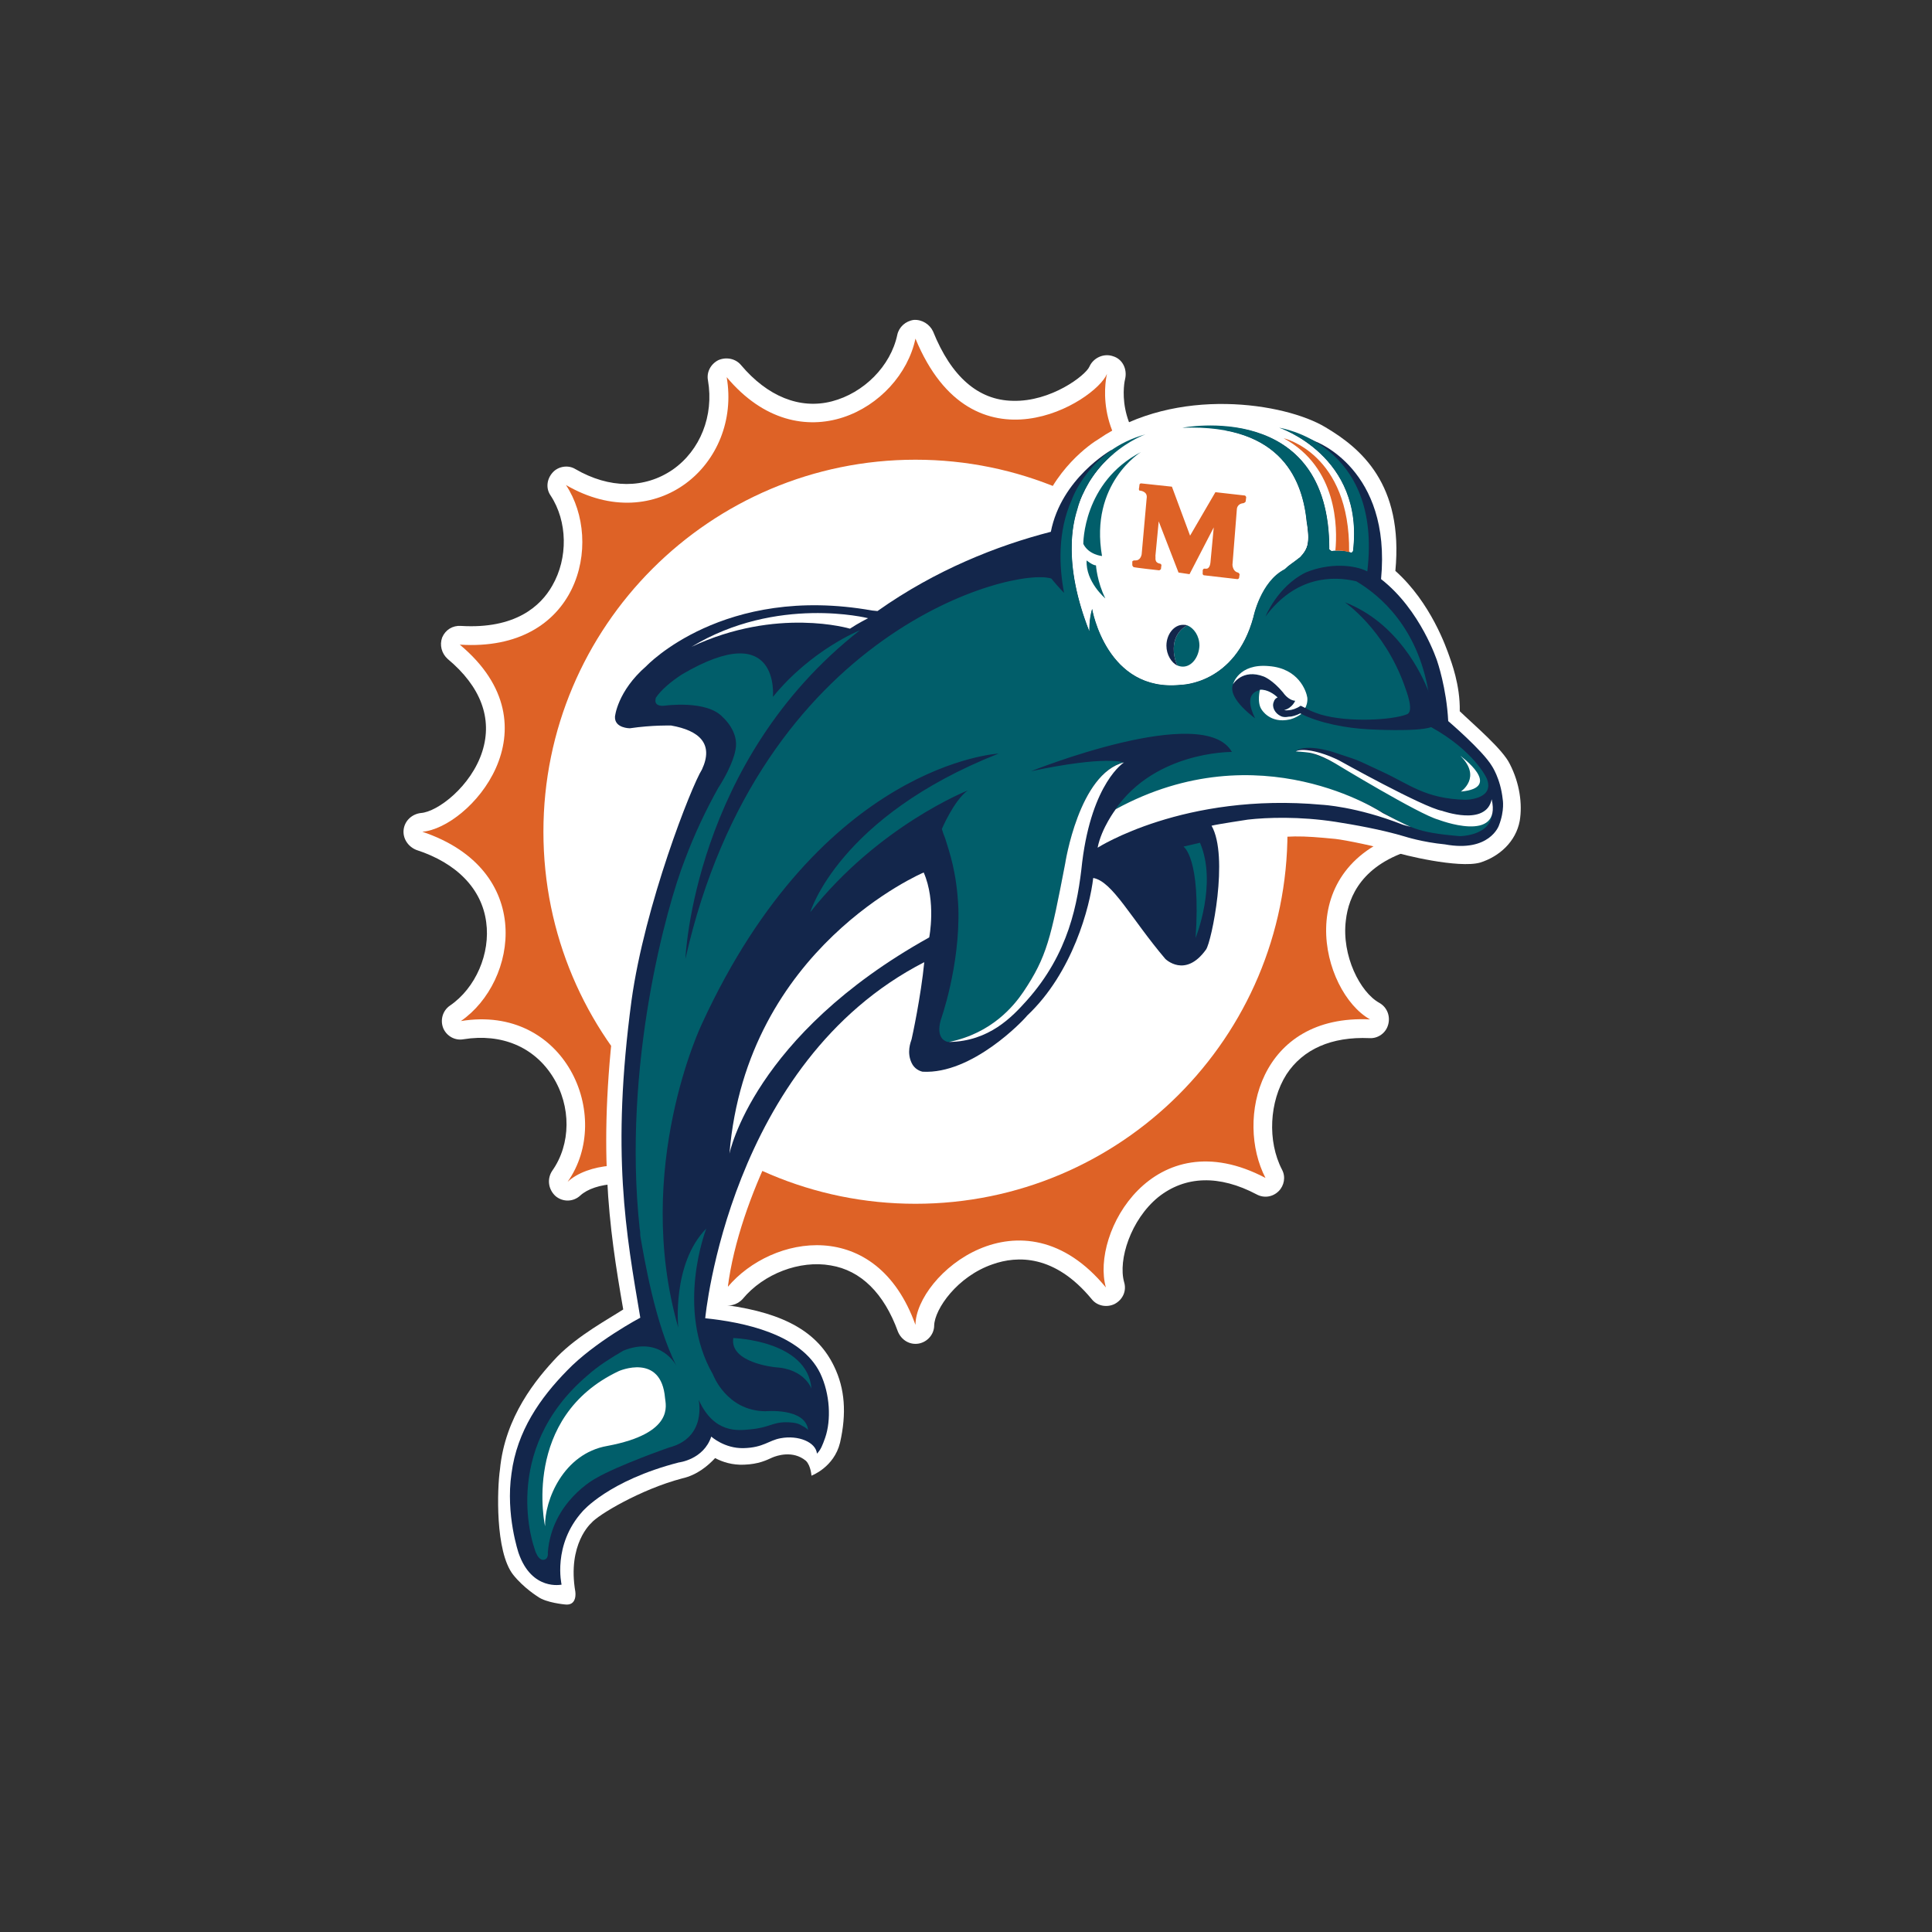 <svg width="512" height="512" viewBox="0 0 512 512" version="1.1" xmlns="http://www.w3.org/2000/svg" xmlns:sketch="http://www.bohemiancoding.com/sketch/ns"><rect x="0" y="0" width="512" height="512" fill="#333333" stroke="none"/><title>miami-dolphins</title><desc>Created with Sketch.</desc><g sketch:type="MSLayerGroup" stroke="none" stroke-width="1" fill="none"><path d="M374.307 215.46c-11.815-2.477-15.316-15.751-15.461-16.335v-.144c-3.65-13.272 8.021-23.044 8.605-23.482 1.75-1.459 2.333-3.938 1.315-5.977-1.026-2.045-3.21-3.209-5.545-2.772-14.876 3.06-23.776-8.168-25.233-10.21-7.582-16.043.876-25.525 1.167-25.815 1.75-1.894 1.899-4.667.291-6.71-1.599-1.896-4.519-2.331-6.56-.874-12.979 8.46-24.36.148-24.793-.291h-.147c-12.834-9.188-9.919-22.023-9.768-22.46.582-2.627-.732-5.252-3.212-5.982-2.481-.875-5.249.439-6.271 2.773-1.024 2.331-10.211 9.332-20.271 9.04-9.193-.144-16.337-6.416-21.151-18.376-.875-1.898-2.917-3.209-5.104-3.064-2.188.291-3.938 1.895-4.376 3.937-1.749 8.314-8.899 15.461-17.355 17.649-8.463 2.188-17.065-1.311-24.067-9.624-1.457-1.75-3.938-2.189-5.979-1.312-2.041 1.021-3.208 3.207-2.77 5.396 1.601 9.332-2.041 18.52-9.337 23.627-7.436 5.104-16.769 5.104-25.813-.146-1.898-1.169-4.521-.731-5.98.876-1.602 1.75-1.898 4.226-.582 6.126 4.52 6.855 4.664 16.626.435 23.917-3.062 5.397-9.771 11.524-24.207 10.647-2.19-.144-4.088 1.024-4.962 3.064-.729 2.042-.145 4.231 1.459 5.688 8.75 7.29 11.956 15.753 9.185 24.5-2.915 9.189-11.811 16.044-16.333 16.336-2.333.291-4.228 2.045-4.518 4.378-.293 2.332 1.165 4.518 3.353 5.397 10.789 3.499 17.356 10.353 18.521 19.106 1.168 8.314-2.773 17.502-9.626 22.171-1.897 1.312-2.627 3.792-1.749 5.98.874 2.041 3.059 3.353 5.396 2.915 10.065-1.603 18.667 2.04 23.626 9.919 4.958 7.872 4.814 17.938-.145 24.938-1.457 2.188-1.023 4.961.875 6.71 1.896 1.601 4.669 1.601 6.562-.148 3.794-3.501 13.568-4.52 21.731-.439 6.275 3.067 13.42 9.627 12.4 24.215-.144 2.184 1.167 4.226 3.209 4.955 1.896.877 4.23.296 5.688-1.314 5.542-6.707 15.166-10.356 23.334-8.897 8.024 1.316 14.152 7.438 17.799 17.504.874 2.186 3.062 3.645 5.54 3.207 2.332-.435 4.083-2.481 4.083-4.812.147-4.372 6.128-12.979 15.46-16.192 6.565-2.33 16.481-2.62 26.252 9.19 1.46 1.892 4.085 2.331 6.127 1.314 2.186-1.171 3.209-3.502 2.483-5.834-1.607-5.836 1.746-16.482 9.043-22.46 7.147-5.69 16.187-5.981 26.105-.73 1.896 1.022 4.227.73 5.833-.88 1.46-1.452 1.898-3.792.878-5.682-3.937-7.587-3.356-18.089 1.165-25.231 4.374-6.709 11.962-10.068 22.023-9.628 2.188.142 4.377-1.315 4.961-3.648.583-2.184-.293-4.522-2.332-5.685-5.105-2.776-10.068-12.547-8.901-21.881.731-6.417 4.379-14.876 17.941-18.812 2.19-.583 3.792-2.625 3.647-4.96-.154-2.332-1.755-4.228-3.944-4.668" fill="#fff" sketch:type="MSShapeGroup"/><path d="M373.287 220.276c-31.651 9.189-23.19 42.589-10.21 49.879-29.32-1.458-35.735 26.543-27.712 42.01-29.608-15.61-46.378 14.58-42.295 29.022-22.316-27.13-50.318-3.359-50.466 9.914-10.353-28.876-38.067-23.917-49.734-10.06 2.19-32.38-31.795-37.486-42.44-27.856 12.251-17.358-.73-47.112-28.292-42.59 15.162-10.5 19.683-40.108-10.211-50.172 12.392-1.023 36.314-27.565 9.919-49.588 31.501 2.038 38.209-27.13 28.144-42.298 24.068 14.001 46.528-5.689 42.591-28.588 19.542 23.338 46.087 8.461 50.025-10.211 15.169 36.753 47.691 16.775 50.756 9.336 0 0-4.227 16.337 11.665 27.857 0 0 14.296 10.939 30.485.291 0 0-11.377 11.961-1.895 31.796 0 0 10.94 16.625 30.629 12.543 0 0-14.732 11.961-10.212 28.731 0 .003 4.084 16.921 19.253 19.984" fill="#DE6226" sketch:type="MSShapeGroup"/><path d="M144.011 220.421c0-54.402 44.191-98.593 98.593-98.593 54.401 0 98.592 44.191 98.592 98.593 0 54.544-44.191 98.593-98.592 98.593-54.402 0-98.593-44.049-98.593-98.593zm-1.459 202.728s-3.79-2.331-6.562-5.832c-4.812-6.128-4.23-22.899-3.5-27.859 1.312-14.001 9.627-24.064 15.168-29.899 5.543-5.686 13.71-10.061 17.502-12.541-3.794-21.88-7.001-43.172-1.748-82.405 3.351-25.086 15.309-56.588 19.102-62.715.587-1.312.731-2.332.439-2.771-.292-.727-2.042-1.895-5.394-2.477-1.018 0-5.25-.148-9.918.73h-.731c-.874 0-4.229-.292-6.271-2.625-1.169-1.461-1.749-3.208-1.749-4.959v-.293c.143-.875 1.02-8.605 9.771-16.186 2.039-2.189 23.334-22.754 62.714-15.9 13.125-8.896 27.711-15.604 43.755-19.981 3.794-12.979 14.146-19.98 15.898-21.001 20.709-14.294 49.588-9.626 60.234-3.209 9.337 5.542 20.714 15.022 18.524 38.067 9.482 8.458 13.564 20.565 14.294 22.606.439 1.313 2.917 7.585 2.77 14.585 3.937 3.791 11.379 10.062 13.273 14.001 2.625 5.107 3.354 10.647 2.625 15.025-1.021 5.541-5.397 9.476-10.499 11.082-5.691 1.604-20.713-2.041-23.047-2.916-4.083-1.314-12.687-3.063-15.312-3.355-9.189-.876-11.961-1.02-22.462.438-2.187.292-3.501.44-4.811.876 2.772 13.71-2.48 28.878-3.503 30.189-2.917 3.795-6.271 6.275-9.772 6.417-4.374.297-7.144-2.772-7.438-3.21h-.147c-3.064-3.79-5.689-7.29-8.022-10.353-1.749-2.481-3.649-4.96-5.252-6.855-2.187 9.625-7.438 22.895-17.353 32.378-5.541 6.567-18.817 16.627-30.19 16.042-3.209-.145-5.396-1.453-6.999-4.515-1.315-2.776-1.458-6.714-.293-9.629.145-.293 1.023-2.919 1.896-7.148-7.731 4.522-16.189 11.38-23.628 19.255-5.981 6.417-22.171 35.587-23.481 59.656 15.897 2.183 24.357 7.433 28.588 16.184 2.915 5.98 3.351 12.541 1.601 20.275-1.601 6.561-7.581 8.746-7.581 8.746s-.146-2.621-1.459-3.932c-3.5-2.919-7.878-1.316-8.896-.88-1.604.73-3.649 1.751-7.44 1.899-3.21.146-5.834-.731-7.729-1.751-1.896 2.042-4.814 4.52-8.751 5.393-11.085 2.919-22.458 9.777-24.065 11.818 0 0-6.416 5.541-4.23 18.23 0 0 .584 3.792-2.77 3.353-.003-.005-4.964-.439-7.151-2.048z" fill="#fff" sketch:type="MSShapeGroup"/><path d="M321.073 218.819c4.663 8.164 0 30.773-1.457 32.812-5.541 7.733-10.798 2.481-10.798 2.481-9.042-10.645-14.002-20.565-19.103-21.44-.876 7.585-5.398 25.082-17.5 36.463-1.023 1.314-14.589 15.609-27.714 14.878-.727-.149-2.187-.736-2.916-2.336-1.314-2.77-.291-5.393 0-6.273.144-.582 2.48-11.379 3.355-20.418-51.777 26.544-58.047 94.363-58.047 94.363 9.917 1.021 25.376 4.086 30.478 14.585 2.627 5.543 2.918 12.398 1.314 17.064-.726 2.038-1.166 3.208-2.184 4.228-.29-3.061-4.959-4.957-9.628-4.082-3.209.581-4.521 2.48-9.769 2.623-5.107.148-8.609-3.061-8.609-3.061-2.04 6.123-8.603 6.857-8.603 6.857-18.667 4.812-25.525 12.98-25.525 12.98-8.02 8.894-5.54 19.396-5.54 19.396s-7.875 1.747-11.376-8.314c0 0-3.5-10.21-1.897-21.148 1.457-11.231 7.585-19.981 14.733-27.274 7.29-7.582 19.396-14.001 19.396-14.001-3.791-22.462-7.73-43.611-2.332-84.013 3.5-25.375 15.895-56.88 18.667-61.254 3.208-6.855-.728-10.356-8.166-11.669 0 0-4.958-.146-10.938.732 0 0-4.084 0-3.94-3.065 0 0 .585-6.71 8.314-13.417 0 0 20.421-21.733 59.8-14.733l1.457.148c15.459-10.94 31.795-17.359 45.941-21.005 2.772-14.15 15.899-21.585 15.899-21.585 1.02-.292-.295 1.314.729.874-7.877 6.71-16.772 20.711-6.418 47.109 0 0-.147-3.064.731-5.979 0 0 3.792 22.311 23.624 20.126 0 0 14.293-.145 19.109-17.94 0 0 1.748-8.896 8.312-12.691 1.169-1.165 1.899-1.457 4.088-3.208 2.185-2.335 2.477-4.084 1.745-9.187-.874-8.752-4.52-21.149-21.438-24.36.147-.29.29-.729.29-1.021 11.523 1.021 27.272 7.146 27.128 32.523l.586.439s2.918-.439 5.251.439c0 0 .29-.149.438-.439 3.062-25.233-19.544-32.67-19.544-32.67 6.71 2.188 9.625 3.648 9.625 3.648s20.13 7.291 17.355 36.461c10.505 8.166 14.875 21.732 14.875 21.732s2.48 7.145 2.921 15.895c0 0 9.042 7.73 11.52 11.814 0 0 2.334 3.355 2.919 8.896 0 0 .582 2.916-1.02 7.003 0 0-2.481 7.145-14.296 4.958-5.98-.582-10.502-2.043-10.502-2.043-6.27-1.893-13.853-3.207-18.52-3.938-9.481-1.459-18.083-1.166-23.192-.582-.004.013-7.88 1.178-9.628 1.619" fill="#13264B" sketch:type="MSShapeGroup"/><path d="M288.693 167.331s-.147-3.063.731-5.98c0 0 3.791 22.312 23.623 20.126 0 .001 14.294-.144 19.11-17.939 0 0 1.749-8.897 8.312-12.691 1.168-1.164 1.898-1.457 4.086-3.206 2.185-2.337 2.478-4.084 1.747-9.189-1.023-10.356-5.979-26.107-32.961-25.089 0 0 39.088-7.729 38.94 32.233l.587.441s2.917-.441 5.25.439c0 0 .291-.149.44-.439 3.061-25.234-19.545-32.672-19.545-32.672s1.313.293 3.21.875c-8.317-3.354-17.209-2.915-17.209-2.915-9.045.145-16.195 1.605-21.736 3.791h.295c-.002.002-31.067 10.796-14.88 52.215" fill="#fff" sketch:type="MSShapeGroup"/><path d="M395.307 213.712c1.316 7.877-8.459 7.877-8.459 7.877-11.815-1.024-12.98-2.19-22.024-7.149 0 0-31.94-19.397-69.13 0 0 0-.586.73-1.313 1.897 10.353-17.354 32.084-17.062 32.084-17.062-7.439-13.274-53.231 5.106-53.231 5.106 19.98-4.233 24.501-2.335 24.501-2.335h-.147c-11.666 3.209-15.314 26.837-15.314 26.837-3.792 19.69-4.812 24.647-11.082 33.982-2.48 3.649-8.313 10.938-19.689 13.273h.874-1.025c-.438 0-.871-.293-.871-.293s-2.481-.878-1.17-5.539c0 0 5.103-14.15 4.668-29.609-.438-9.628-2.335-14.734-3.498-18.525-.293-.728-.585-1.459-.879-2.48 0 0 3.208-7.586 6.856-10.211 0 0-23.628 9.338-41.714 32.235 0 0 7.438-25.231 49.884-42.006 0 0-46.82 2.48-78.614 71.613 0 0-18.376 38.212-6.272 80.509 0 0-1.752-16.917 7.438-26.255 0 0-8.314 21.149 1.749 38.65 0 0 3.501 9.627 13.858 9.771 0 0 10.644-1.02 11.373 4.959-.435-.438-1.02-.872-1.456-1.022-.732-.438-1.459-1.021-4.52-1.021-3.502 0-4.375 1.46-9.484 1.894-3.06.296-9.48 1.169-13.561-7.873 0 0 2.332 10.063-7.875 12.689 0 0-13.419 4.667-19.401 8.164 0 0-11.666 6.129-12.686 19.69 0 0 .292 1.895-1.312 1.895 0 0-1.316.15-2.19-2.916 0 0-9.626-25.812 14.004-45.94 2.917-2.624 6.269-4.665 9.477-6.563 10.064-4.081 14.148 4.082 14.148 4.082-5.689-11.085-8.607-28.733-9.625-34.564 0-.587 0-1.168-.146-1.749-4.666-43.32 7.147-85.615 11.956-97.866 2.626-7.001 5.691-13.42 9.045-19.4l-.144.291c4.085-6.417 4.523-10.062 4.523-10.062 1.021-4.814-3.353-8.604-3.353-8.604-4.233-4.667-15.461-3.065-15.461-3.065s-2.918.437-2.336-1.894v-.147c1.459-2.187 4.085-4.375 7.003-6.273 26.104-15.312 24.065 5.98 24.065 5.98 10.209-12.542 23.043-17.645 23.043-17.645-44.192 34.567-46.233 87.071-46.233 87.071 19.69-87.215 87.215-103.988 96.989-100.78.435.583 2.334 2.77 3.354 3.79-1.311-6.998-1.749-16.189 2.042-24.647 0 0 4.52-13.272 19.544-17.358 0 0-4.23 1.459-8.755 5.397-2.042 1.75-4.227 4.083-6.124 7.147-.437.875-1.023 1.747-1.458 2.769-.73 1.313-1.313 2.918-1.75 4.67-.876 2.77-1.457 5.981-1.457 9.477-.148 6.271 1.168 13.856 4.667 22.755 0 0-.147-3.064.731-5.981 0 0 3.791 22.312 23.623 20.126 0 0 14.294-.144 19.11-17.94 0 0 1.895-9.48 8.312-12.691 1.168-1.165 1.898-1.457 4.086-3.206 1.892-1.897 2.04-3.503 2.04-3.503.438-2.479-.293-5.685-.293-5.685-1.023-10.357-5.979-26.109-32.961-25.089 0 0 39.088-7.73 38.94 32.234l.587.438s2.917-.438 5.25.44c0 0 .291-.147.44-.44 3.061-25.233-19.545-32.67-19.545-32.67s27.417 3.939 23.335 38.067c-3.355-1.749-10.066-2.331-16.333.293-7.441 3.646-10.65 11.667-10.65 11.667 8.023-10.794 17.943-10.794 24.065-9.335 6.42 3.79 16.189 12.253 19.107 29.169 0 0 .148.146.148.293-1.895-4.957-8.317-18.523-22.316-23.919 0 0 10.354 7.001 15.752 21.877.73 2.042 2.771 7.294.585 7.875-3.794 1.46-15.316 2.19-22.754 0-2.185-.731-3.207-1.165-4.226-1.896-.442-.147-1.023-.438-1.023-.438-2.332 1.603-4.374 1.169-4.374 1.169 2.188-.585 2.915-2.481 2.915-2.481-1.894-.145-3.208-2.187-3.208-2.187-2.773-3.356-5.104-4.232-5.104-4.232-5.397-2.041-7.878 1.459-8.17 2.043-.728 1.749.148 4.664 5.838 9.044-1.46-3.066-2.336-6.419 1.019-7.44.144 0 .291-.144.291-.144 1.9-.146 3.794 1.167 4.667 2.04-.435.145-.874.585-1.017 1.167-.586 1.312.291 3.064 1.89 3.794.586.292 1.315.292 2.041.145.88 0 1.899-.293 3.069-.875 5.099 2.625 12.394 3.94 18.229 4.226 0 0 12.832.732 16.481-.582 11.084 6.125 14.731 13.274 14.877 14.001 1.745 5.251-5.837 5.251-5.837 5.251-10.647-.291-14.728-4.082-22.021-7.44-8.169-3.79-5.25-2.625-13.128-5.247 0 0-8.02-2.625-10.211.291l.44-.44s3.061-.435 8.46 2.19c5.98 3.063 11.521 5.688 17.355 8.46 0 0 8.605 7.291 18.084 6.42l3.502.29 4.516-2.766zm-103.26-66.36s-3.501-.292-4.958-3.21c0 0-.146-16.335 15.312-24.358 0 0-13.708 8.315-10.354 27.568zm-4.08 1.167s1.599 1.311 2.478 1.311c0 0 .291 4.375 2.479 8.752 0 0-5.253-4.377-4.957-10.063zm26.688 17.209c-3.21 1.603-3.501 4.957-3.501 4.957-.44 3.064.731 5.395.872 5.689.44.148.879.291 1.459.291 2.331 0 4.229-2.477 4.376-5.541.003-2.625-1.457-4.669-3.206-5.396z" fill="#015E6A" sketch:type="MSShapeGroup"/><path d="M311.155 170.685s.291-3.354 3.502-4.957c-.438-.144-.729-.144-1.171-.144-2.331 0-4.373 2.476-4.373 5.54 0 2.332 1.311 4.519 2.915 5.25-.143-.293-1.312-2.625-.873-5.689" fill="#13264B" sketch:type="MSShapeGroup"/><path d="M302.693 130.142c1.171.436 1.314 1.166 1.171 2.041l-1.313 14.729c-.148.731-.585 1.605-1.604 1.605h-.44s-.436.144-.436.29v1.022s.145.292.293.439c.143.146 6.854.876 6.854.876s.292-.145.436-.294l.145-1.165-.292-.292c-1.75-.291-1.166-1.603-1.312-2.041l.874-9.188 5.249 13.563 2.919.436 6.42-12.396-.878 9.333c-.148 1.314-.729 1.606-1.022 1.606h-.436s-.438-.148-.587.436v.583s-.143.584.292.726l8.9 1.024s.292 0 .438-.293l.146-1.021s-.292-.436-.439-.436c0 0-1.312-.147-1.455-2.042l1.165-14.732s0-1.457 1.75-1.605c0 0 .438-.145.585-.436l.144-1.168s-.144-.436-.434-.436c-.148 0-7.73-.874-7.73-.874l-6.712 11.52-4.812-12.98-8.169-.874s-.437 0-.437.437c0 .293-.145 1.021-.145 1.021s0 .436.145.436c.142.002.727.15.727.15zm54.84 16.188c.293-26.252-17.355-30.192-17.355-30.192 14.292 7.732 14.292 23.775 13.712 29.755.874 0 2.329 0 3.643.437z" fill="#DE6226" sketch:type="MSShapeGroup"/><path d="M345.866 187.604c.291-.294.729-1.605.581-2.769-.29-1.751-2.331-7.73-10.207-8.313-8.022-.731-9.481 4.813-9.481 4.813s2.479-4.23 8.168-2.043c0 .001 2.334.876 5.106 4.232 0 0 1.312 2.041 3.209 2.187 0 0-.728 1.895-2.916 2.481 0 0 2.041.434 4.371-1.169l1.169.581zm-4.379 2.337c-.726.144-1.454.144-2.041-.146-1.599-.731-2.478-2.483-1.89-3.796.143-.58.583-1.02 1.018-1.164-.875-.875-2.768-2.189-4.668-2.042 0 0-.873 3.356.442 5.25 0 0 2.184 3.791 7.436 2.625 0 0 1.458-.291 3.065-1.458-.151-.146-.292-.146-.292-.146-1.171.581-2.19.877-3.07.877zm40.694 24.939s11.668 4.227 13.126-3.065c2.772 11.961-14.149 5.398-14.149 5.398-4.957-1.313-27.273-14.877-27.273-14.877-4.665-2.772-7.291-2.917-7.291-2.917-.876-.144-3.209-.293-3.209-.293 1.459-.874 5.979-.291 11.378 2.336.001-.002 22.46 12.541 27.418 13.418zm-10.498 3.644c-12.255-4.814-21.296-5.249-21.296-5.249-36.609-3.356-59.507 11.376-59.507 11.376 1.021-5.251 4.814-10.211 4.814-10.211 38.21-20.854 70.734 1.022 70.734 1.022s6.42 3.357 7.44 3.646c.001-.001-1.311-.289-2.185-.584zm-73.8-16.48s-8.459 5.251-11.087 26.399c-1.164 10.938-3.501 24.211-14.731 36.752-3.79 4.229-9.915 10.792-20.562 10.939 11.376-2.331 17.209-9.622 19.689-13.269 6.27-9.339 7.29-14.294 11.082-33.984 0 0 3.648-23.919 15.609-26.837zm-51.631 46.38s1.894-9.481-1.459-17.209c0 0-46.962 19.836-51.483 74.529 0 0 6.269-31.359 52.942-57.321v.001zm-63.007-77.009c22.607-13.708 46.815-7.585 46.815-7.585s-2.624 1.313-4.811 2.773c0 .001-19.397-5.833-42.004 4.812zm-22.314 211.773c-11.67 2.041-16.63 14.44-16.483 21.294 0 0-6.419-28.876 19.543-41.13 0 0 11.231-4.957 12.251 7.147.15 1.75 2.629 9.331-15.311 12.689zm226.065-182.893s11.664 8.457.143 9.48c0 0 5.69-3.791-.143-9.48z" fill="#fff" sketch:type="MSShapeGroup"/><path d="M318.006 223.336l-4.37 1.022s4.665 2.918 3.207 24.213c0 0 5.834-14.44 1.163-25.235zm-123.676 131.262s19.691.589 20.712 13.422c0 0-1.749-5.251-9.627-5.691-.002 0-12.105-1.164-11.085-7.731z" fill="#015E6A" sketch:type="MSShapeGroup"/></g></svg>